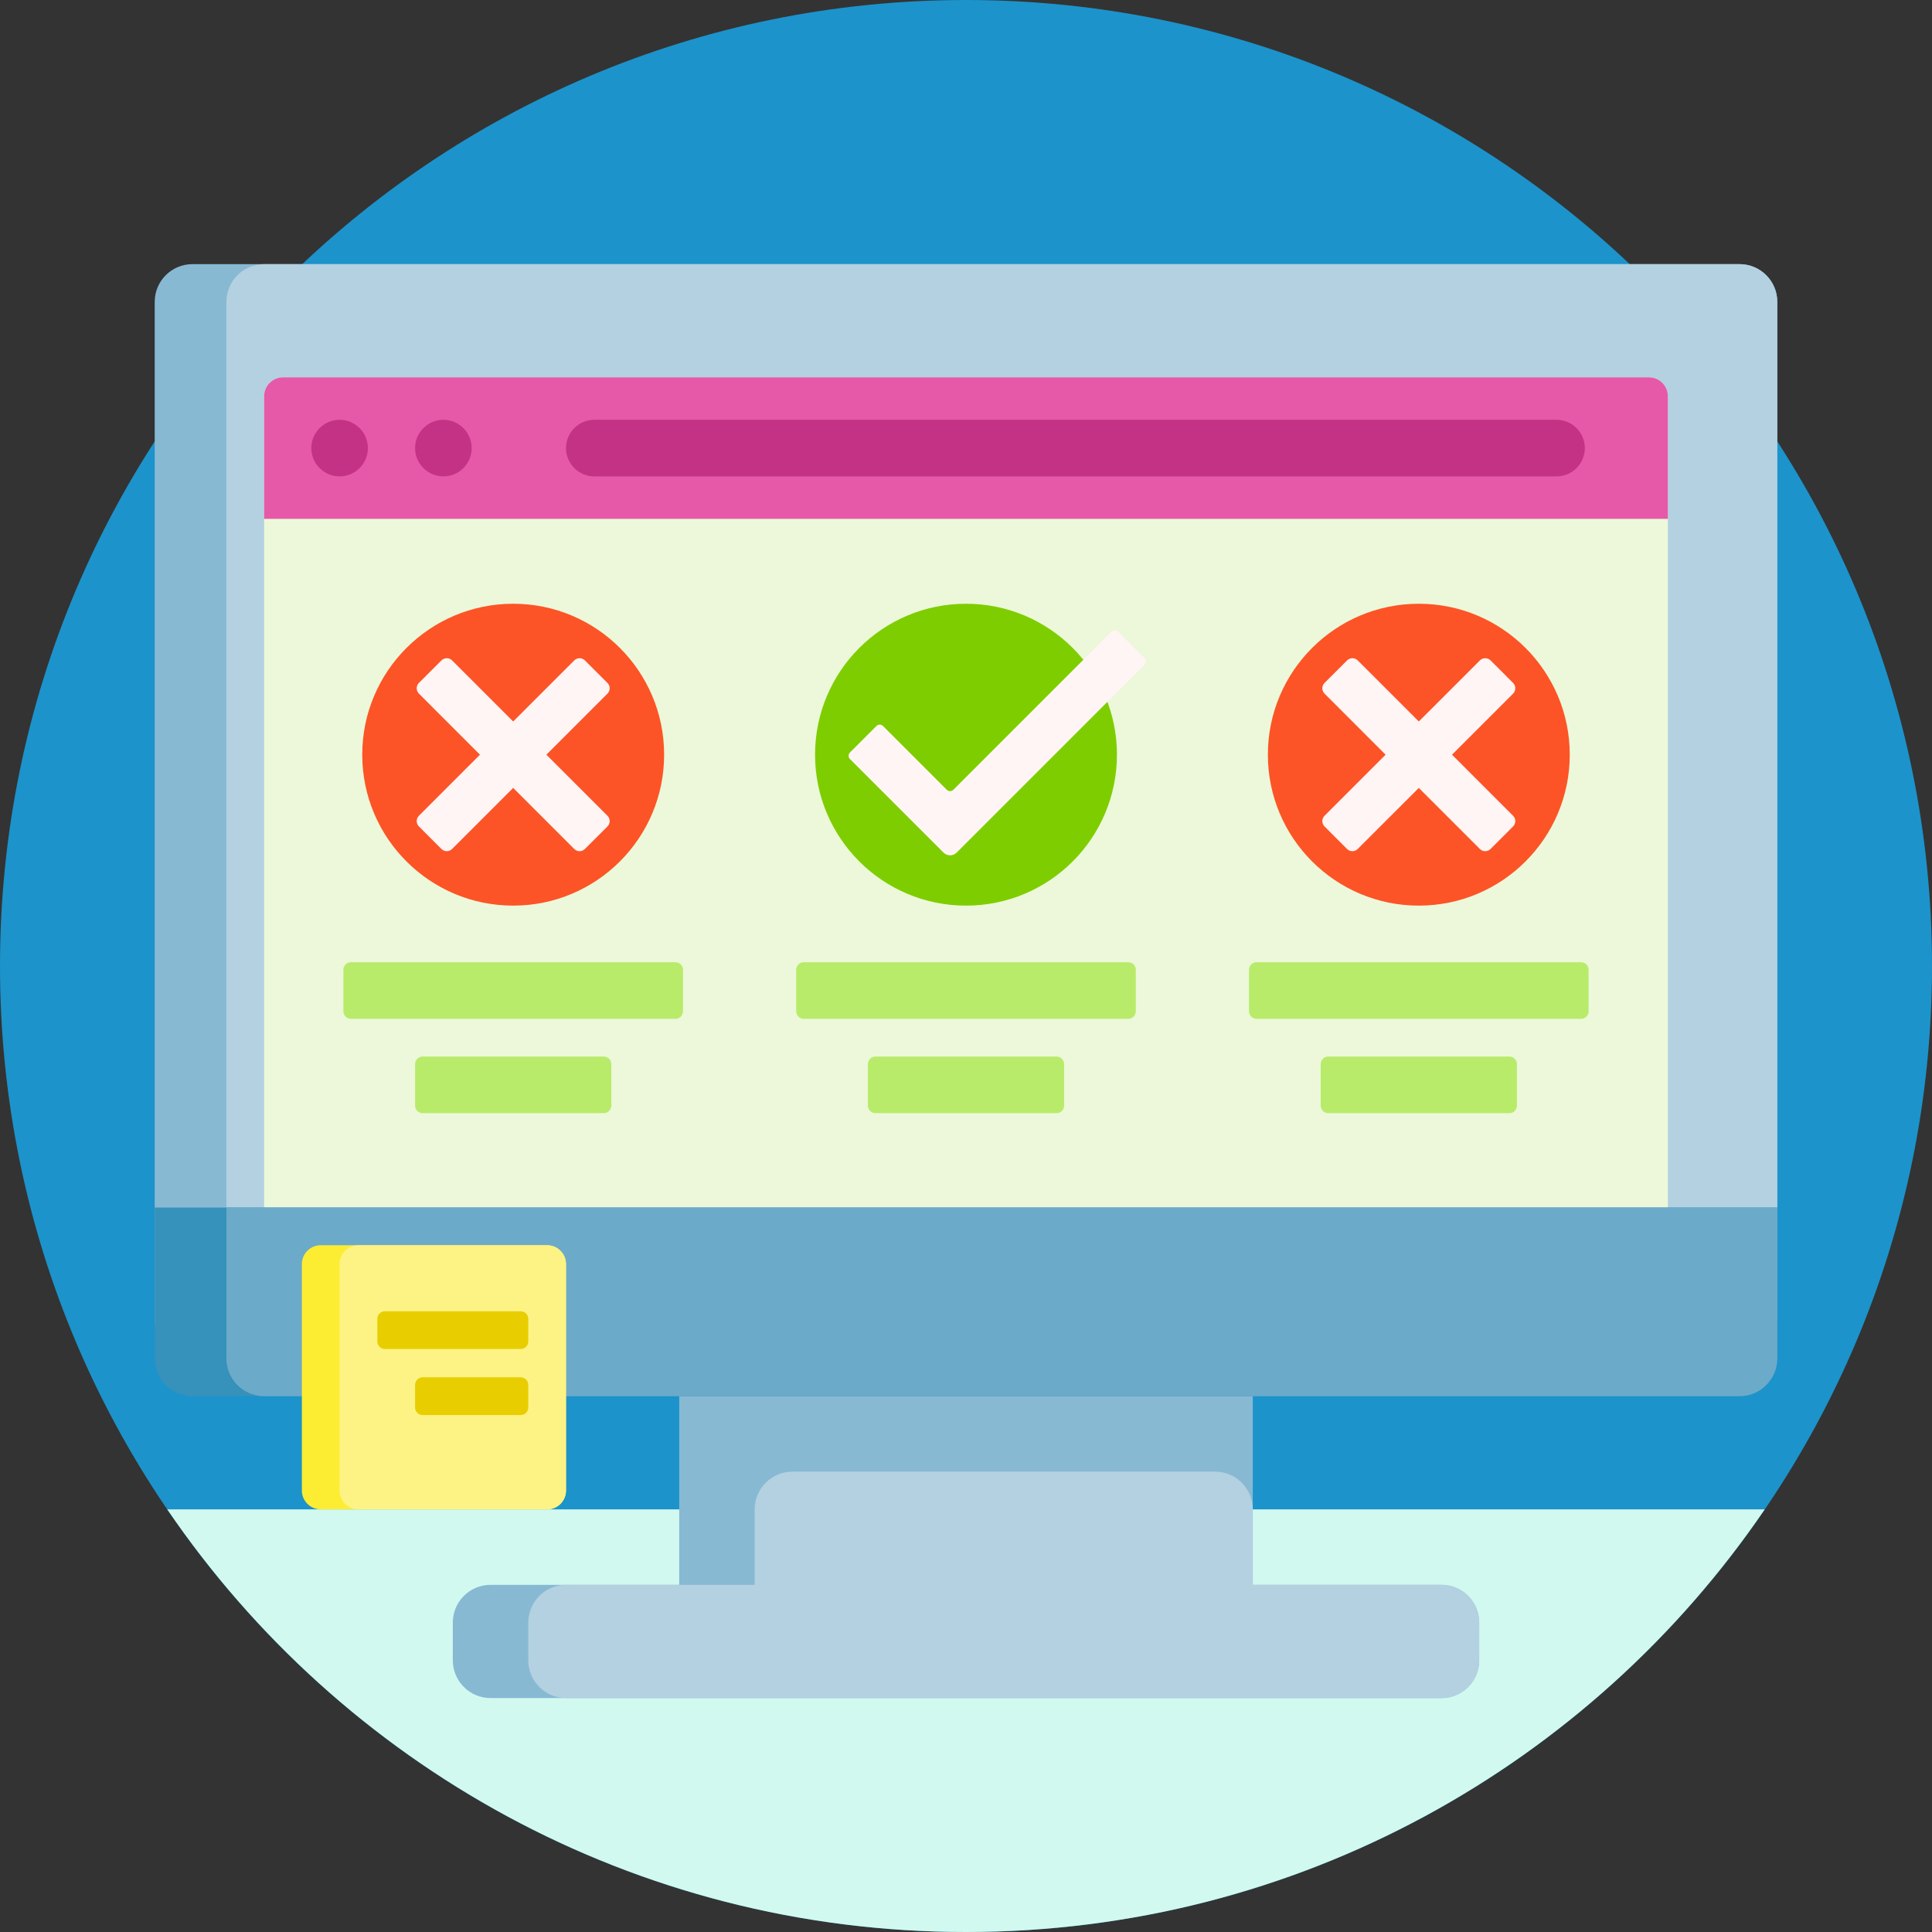 <?xml version="1.0" encoding="UTF-8"?>
<svg height="80px" viewBox="0 0 512 512" width="80px" xmlns="http://www.w3.org/2000/svg"><rect x="0" y="0" width="512" height="512" fill="#333333" stroke="none"/><path d="m512 256c0 141.387-114.613 256-256 256s-256-114.613-256-256 114.613-256 256-256 256 114.613 256 256zm0 0" fill="#1c93cb"></path><path d="m467.676 400c-46.078 67.605-123.688 112-211.676 112s-165.598-44.395-211.676-112zm0 0" fill="#d1f9ef"></path><path d="m471 80v270c0 5.523-4.477 10-10 10h-129v60h50c5.523 0 10 4.477 10 10v10c0 5.523-4.477 10-10 10h-252c-5.523 0-10-4.477-10-10v-10c0-5.523 4.477-10 10-10h50v-60h-129c-5.523 0-10-4.477-10-10v-270c0-5.523 4.477-10 10-10h410c5.523 0 10 4.477 10 10zm0 0" fill="#88b9d3"></path><path d="m392 430v10c0 5.523-4.477 10-10 10h-232c-5.523 0-10-4.477-10-10v-10c0-5.523 4.477-10 10-10h50v-20c0-5.523 4.477-10 10-10h112c5.523 0 10 4.477 10 10v20h50c5.523 0 10 4.477 10 10zm69-360h-391c-5.523 0-10 4.477-10 10v270c0 5.523 4.477 10 10 10h391c5.523 0 10-4.477 10-10v-270c0-5.523-4.477-10-10-10zm0 0" fill="#b3d1e1"></path><path d="m437 330h-362c-2.762 0-5-2.238-5-5v-220c0-2.762 2.238-5 5-5h362c2.762 0 5 2.238 5 5v220c0 2.762-2.238 5-5 5zm0 0" fill="#ecf8d9"></path><path d="m461 370h-410c-5.523 0-10-4.477-10-10v-40h430v40c0 5.523-4.477 10-10 10zm0 0" fill="#3691bb"></path><path d="m461 370h-391c-5.523 0-10-4.477-10-10v-40h411v40c0 5.523-4.477 10-10 10zm0 0" fill="#6caac9"></path><path d="m181 257v11c0 1.105-.895 2-2 2h-86c-1.105 0-2-.895-2-2v-11c0-1.105.895-2 2-2h86c1.105 0 2 .895 2 2zm-21 23h-48c-1.105 0-2 .895-2 2v11c0 1.105.895 2 2 2h48c1.105 0 2-.895 2-2v-11c0-1.105-.895-2-2-2zm139-25h-86c-1.105 0-2 .895-2 2v11c0 1.105.895 2 2 2h86c1.105 0 2-.895 2-2v-11c0-1.105-.895-2-2-2zm-19 25h-48c-1.105 0-2 .895-2 2v11c0 1.105.895 2 2 2h48c1.105 0 2-.895 2-2v-11c0-1.105-.895-2-2-2zm139-25h-86c-1.105 0-2 .895-2 2v11c0 1.105.895 2 2 2h86c1.105 0 2-.895 2-2v-11c0-1.105-.895-2-2-2zm-19 25h-48c-1.105 0-2 .895-2 2v11c0 1.105.895 2 2 2h48c1.105 0 2-.895 2-2v-11c0-1.105-.895-2-2-2zm0 0" fill="#b8eb6a"></path><path d="m296 200c0 22.09-17.91 40-40 40s-40-17.91-40-40 17.91-40 40-40 40 17.91 40 40zm0 0" fill="#7ecd00"></path><path d="m176 200c0 22.09-17.91 40-40 40s-40-17.91-40-40 17.91-40 40-40 40 17.91 40 40zm200-40c-22.09 0-40 17.91-40 40s17.91 40 40 40 40-17.91 40-40-17.91-40-40-40zm0 0" fill="#fc5426"></path><path d="m303.293 174.43c.484.484.484 1.27 0 1.754l-49.758 49.754c-.965.969-2.535.969-3.504 0l-24.777-24.773c-.484-.484-.484-1.27 0-1.754l7.008-7.008c.48-.484 1.266-.484 1.75 0l16.895 16.895c.484.484 1.27.484 1.75 0l41.875-41.875c.484-.484 1.27-.484 1.754 0zm-142.309 6.559-5.973-5.973c-.781-.781-2.047-.781-2.828 0l-16.184 16.184-16.184-16.184c-.781-.781-2.047-.781-2.828 0l-5.973 5.969c-.781.781-.781 2.047 0 2.828l16.184 16.188-16.184 16.184c-.781.781-.781 2.047 0 2.828l5.969 5.973c.781.781 2.047.781 2.828 0l16.188-16.184 16.184 16.184c.781.781 2.047.781 2.828 0l5.973-5.969c.781-.781.781-2.047 0-2.828l-16.184-16.188 16.184-16.184c.781-.781.781-2.047 0-2.828zm223.816 19.012 16.184-16.184c.781-.781.781-2.047 0-2.828l-5.969-5.973c-.781-.781-2.047-.781-2.828 0l-16.188 16.184-16.184-16.184c-.781-.781-2.047-.781-2.828 0l-5.973 5.969c-.781.781-.781 2.047 0 2.828l16.184 16.188-16.184 16.184c-.781.781-.781 2.047 0 2.828l5.969 5.973c.781.781 2.047.781 2.828 0l16.188-16.184 16.184 16.184c.781.781 2.047.781 2.828 0l5.973-5.969c.781-.781.781-2.047 0-2.828zm0 0" fill="#fff5f5"></path><path d="m70 137.5v-32.5c0-2.762 2.238-5 5-5h362c2.762 0 5 2.238 5 5v32.5zm0 0" fill="#e659a9"></path><path d="m97.5 118.75c0 4.141-3.359 7.5-7.5 7.5s-7.5-3.359-7.5-7.5 3.359-7.5 7.5-7.5 7.5 3.359 7.5 7.5zm20-7.5c-4.141 0-7.5 3.359-7.5 7.5s3.359 7.5 7.5 7.5 7.5-3.359 7.5-7.5-3.359-7.5-7.5-7.5zm295 0h-255c-4.141 0-7.5 3.359-7.5 7.5s3.359 7.5 7.5 7.5h255c4.141 0 7.5-3.359 7.5-7.5s-3.359-7.5-7.5-7.5zm0 0" fill="#c43286"></path><path d="m145 400h-60c-2.762 0-5-2.238-5-5v-60c0-2.762 2.238-5 5-5h60c2.762 0 5 2.238 5 5v60c0 2.762-2.238 5-5 5zm0 0" fill="#fded32"></path><path d="m145 400h-50c-2.762 0-5-2.238-5-5v-60c0-2.762 2.238-5 5-5h50c2.762 0 5 2.238 5 5v60c0 2.762-2.238 5-5 5zm0 0" fill="#fdf385"></path><path d="m140 349.5v6c0 1.105-.895 2-2 2h-36c-1.105 0-2-.895-2-2v-6c0-1.105.895-2 2-2h36c1.105 0 2 .895 2 2zm-2 15.5h-26c-1.105 0-2 .895-2 2v6c0 1.105.895 2 2 2h26c1.105 0 2-.895 2-2v-6c0-1.105-.895-2-2-2zm0 0" fill="#e8ce00"></path></svg>